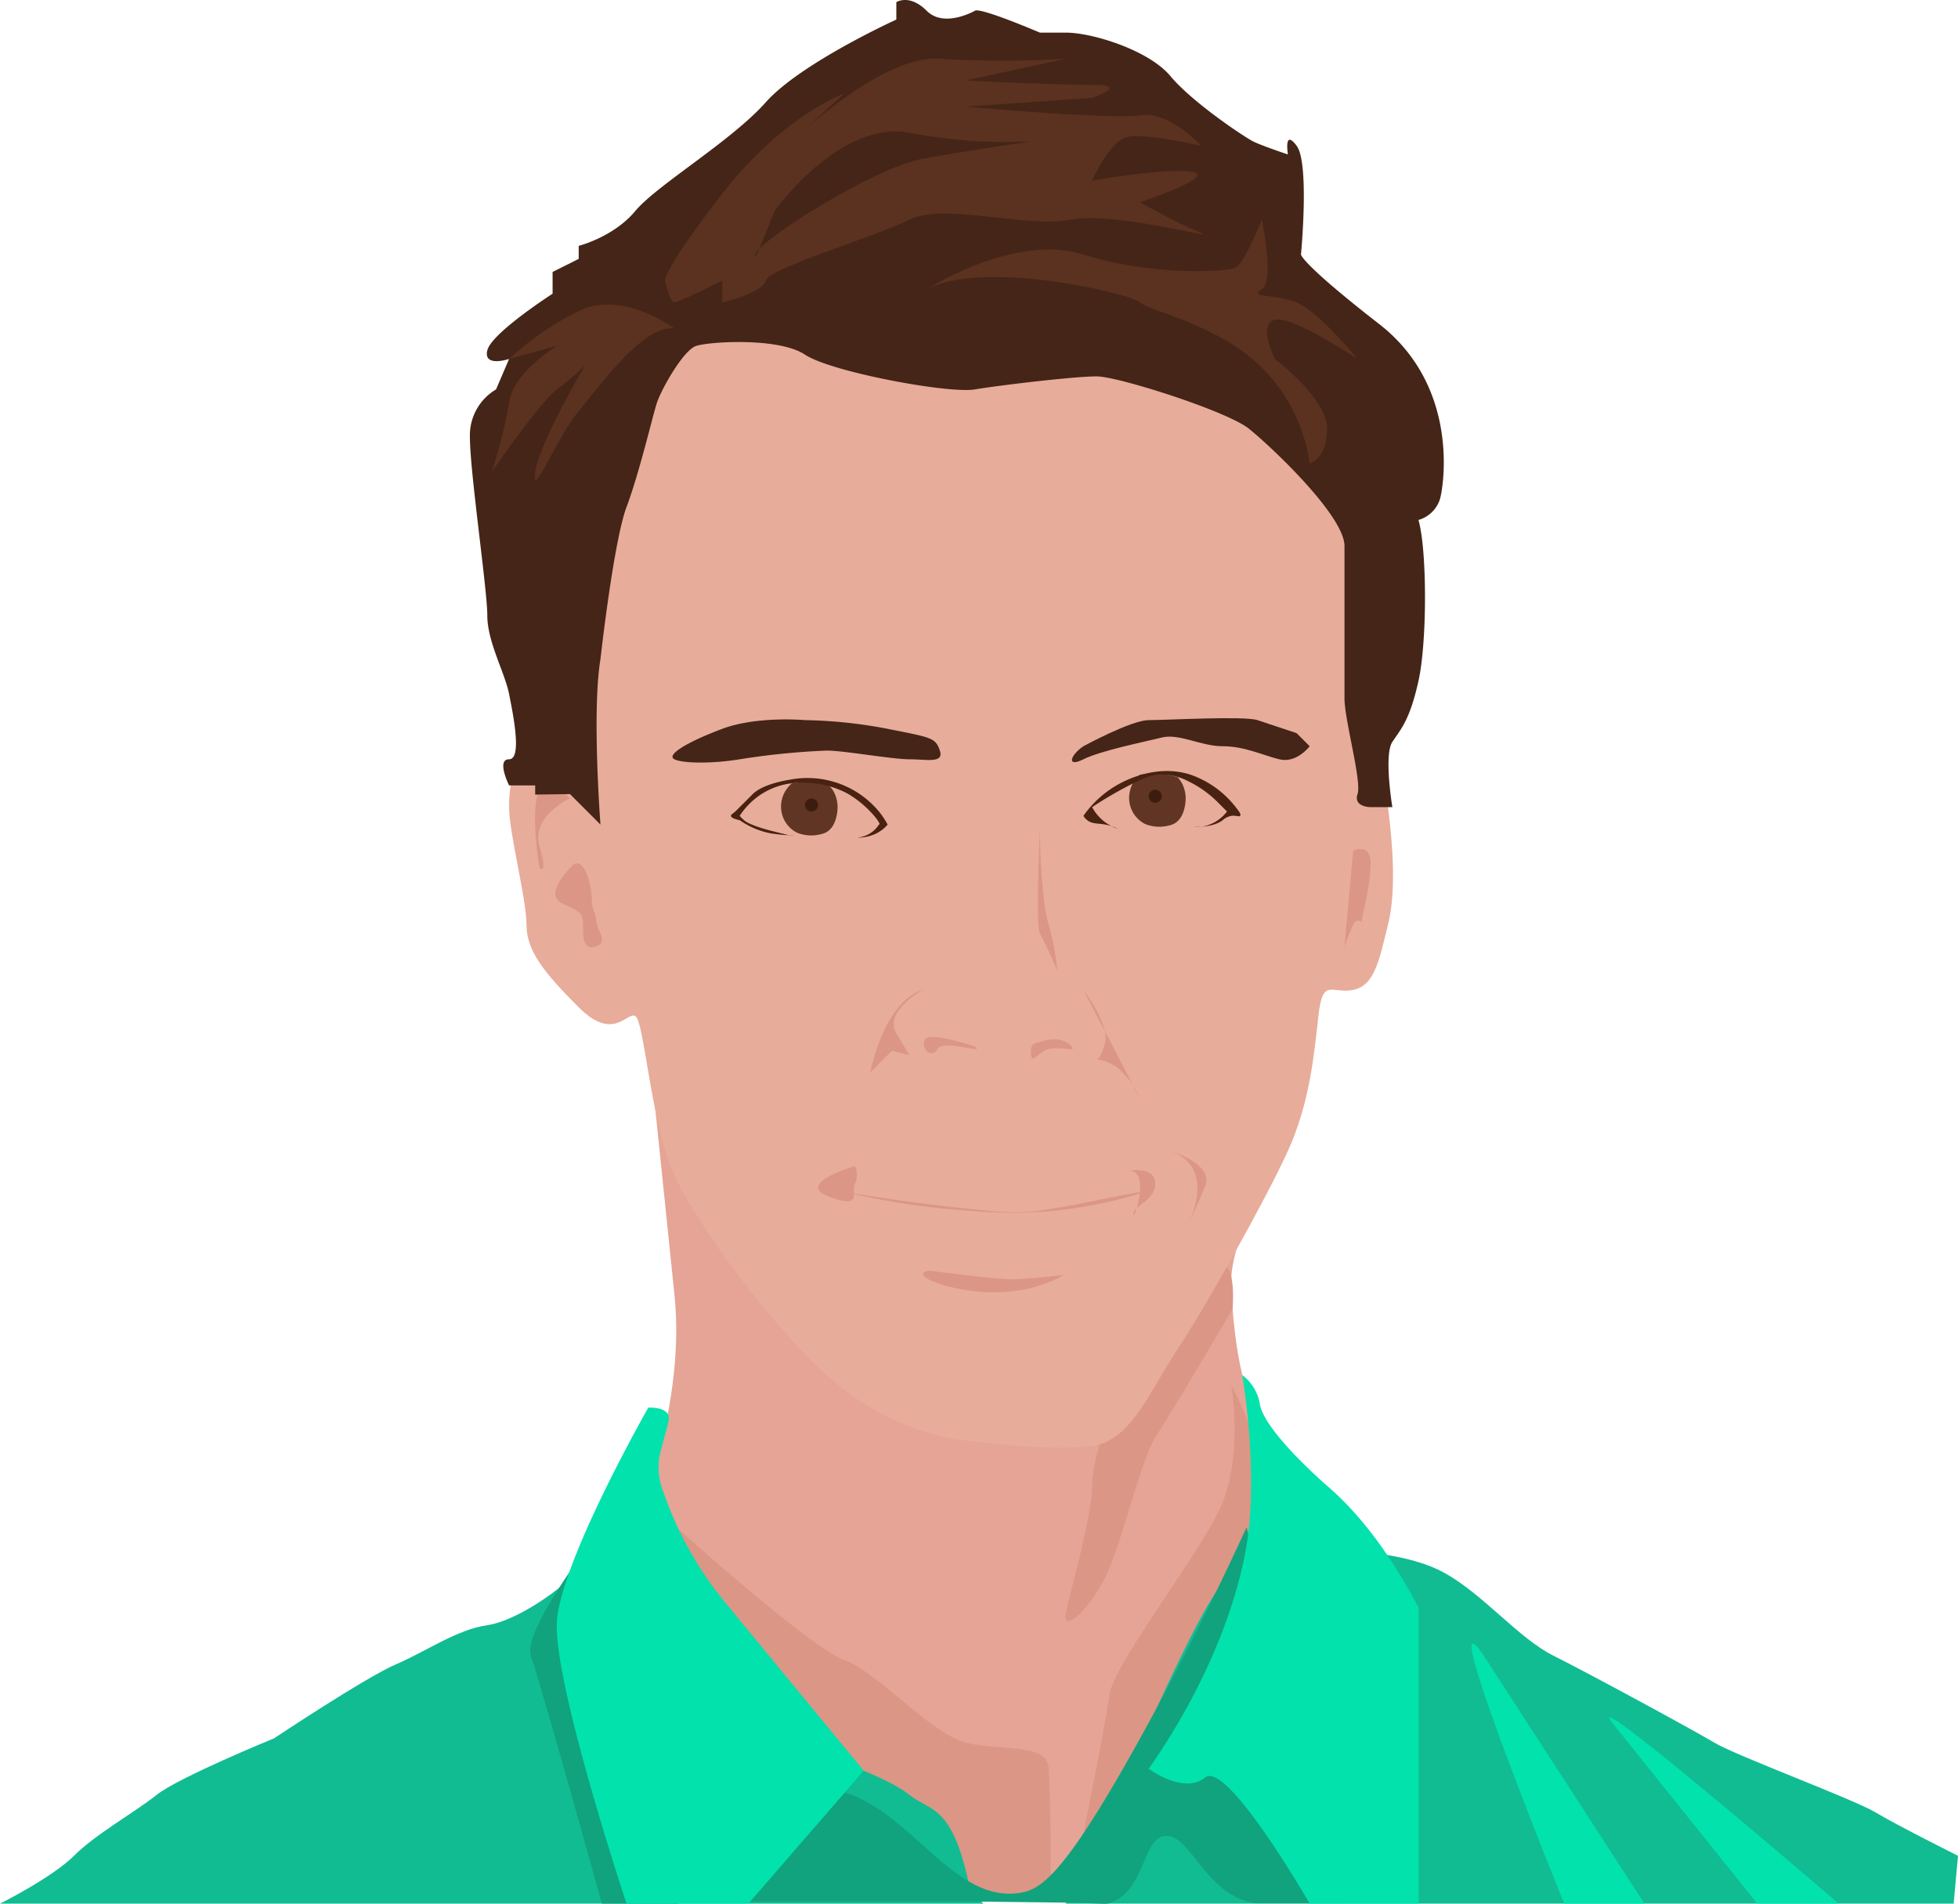 <svg xmlns="http://www.w3.org/2000/svg" viewBox="0 0 450 437.52" xmlns:v="https://vecta.io/nano"><path d="M144 355.5s14-30 11-58l-5.29-51.3L173 275.5l38 34 41 3 27-26 11.82-11.58S282 284.5 283 297.5s2 20 8 35l10 25v50L253.5 436l-34-1-61.5-52.5z" fill="#e5a495"/><path d="M283 318.5s3 17-3 29-24 35-25 42-6 32-6 32v13l27-26 13-37s7-30-6-53zm-127 33s30 27 38 30 20 17 28 19c7.07 1.77 16.49.41 18.58 4.22a3.92 3.92 0 0 1 .42 1.78c.51 7.8.5 24.53.5 28.5a54.55 54.55 0 0 1-21 0L175 390.5s-20-32-19-39zm100-29s-5 12-5 19-5 24-6 29 5 0 9-8 8-27 12-33 17.27-28.67 17.27-28.67S285 281.5 275 296.5s-19 26-19 26z" fill="#db9686"/><path d="M221.5 331s-14-1-28-12-34-38-39-50-6.5-34.5-8.5-35.5-5 6-13-2-12-13-12-19-4-21-4-27 1-10 6-9 3-33 3-33l3-53 21-25 50-15 69 10 40 29 6 56-2 34s5-2 6 6 2 19 0 27-3 14-8 15-7-3-8 6-2 20-7 31-19 36-25 45-10 19-17 22-32.5-.5-32.5-.5z" fill="#e8ac9a"/><path d="M131 183.5s-9 4-7 11 0 5 0 5-5-29 7-16zm0 16s-6 6-2 8 5 2 5 5 0 6 3 5 0-4 0-6-1-2-1-5-2-11-5-7zm180-4s4-2 4 3-2 12-2 13-1-1-2 1a47.8 47.8 0 0 0-2 5l2-22zm-42 69s10 3 8 8-4 9-4 9 7-13-4-17zm-45-24c-8.49-2.72-11-2.43-11.5-1.5a2.57 2.57 0 0 0 .86 2.89 1.55 1.55 0 0 0 1.14.11 2 2 0 0 0 1-1c1.27-1.91 8.79.58 9 0 0-.06 0-.19-.5-.5zm15-1c1.62-.58 4-1.12 6 0 .72.41 1.64 1.19 1.5 1.5s-.78.08-2 0a12.54 12.54 0 0 0-3 0c-2.42.42-3.63 2.62-4.27 2.19-.13-.08-.16-.29-.23-.69s-.31-1.82.5-2.5a3 3 0 0 1 1.5-.5zm0-49s-1 22 0 24 4 8 4 9a54.76 54.76 0 0 0-2-11c-2-7-2-22-2-22zm10 37s6 8 5 12-2 4-2 4a9.33 9.33 0 0 1 6 3 17.13 17.13 0 0 1 4 6zm-37 0s-9 5-6 10l3 5-4-1-5 5s3-16 12-19z" fill="#db9686"/><path d="M249 171.5s11-6 15-6 22-1 25 0l9 3 3 3s-3 4-7 3-8-3-13-3-10-3-14-2-14 3-18 5-3-1 0-3z" fill="#442517"/><path d="M192.5 185.4c0 1.39-.37 4.63-2.6 5.87a4.69 4.69 0 0 1-1.3.46 8.82 8.82 0 0 1-4.33 0 5.91 5.91 0 0 1-1.3-.46 6.76 6.76 0 0 1-3.47-5.87 7.09 7.09 0 0 1 .47-2.53 6.54 6.54 0 0 1 1.05-1.81 5.29 5.29 0 0 1 .95-1 17.71 17.71 0 0 1 7.93.33l.72.22a6.81 6.81 0 0 1 1.17 1.69 7.72 7.72 0 0 1 .71 3.1zm80-2c0 1.39-.37 4.63-2.6 5.87a4.69 4.69 0 0 1-1.3.46 8.82 8.82 0 0 1-4.33 0 5.91 5.91 0 0 1-1.3-.46 6.76 6.76 0 0 1-3.47-5.87 7.09 7.09 0 0 1 .47-2.53 6.68 6.68 0 0 1 1-1.81 5.26 5.26 0 0 1 1-1 17.71 17.71 0 0 1 7.93.33l.72.22a6.81 6.81 0 0 1 1.17 1.69 7.72 7.72 0 0 1 .71 3.1z" fill="#603524"/><path d="M251 185.5a87.14 87.14 0 0 1 9.5-5.5c2.78-1.39 4.2-1.9 6-2a13.47 13.47 0 0 1 6.5 1.5 25.09 25.09 0 0 1 7 5l2 2a9.15 9.15 0 0 1-4 3 7.6 7.6 0 0 1-3.5.5c0-.06 4.05.35 6.5-1.5a4.09 4.09 0 0 1 2-1c1.06-.15 1.78.29 2 0s.06-.68-1-2a22.47 22.47 0 0 0-10.5-7.5c-7.56-2.4-14.6 1.27-16 2a24.14 24.14 0 0 0-8.5 7.5 3.82 3.82 0 0 0 .88 1c1.14.89 2.36.68 4.12 1a11.39 11.39 0 0 1 3 1 10.39 10.39 0 0 1-6-5zm-47 4a7.87 7.87 0 0 1-1 1 8.68 8.68 0 0 1-1.75 1.12 9.74 9.74 0 0 1-4.25.88 6.64 6.64 0 0 0 3-1 6.36 6.36 0 0 0 2-2l.15-.07c.07-.06-.35-1.08-2.15-2.93a24.15 24.15 0 0 0-5-4 18 18 0 0 0-1.82-.89 22.05 22.05 0 0 0-12.43-1.41 16.69 16.69 0 0 0-5.75 2.3 17 17 0 0 0-5 5l.47.51.53.49c1.49 1.3 6.5 2.5 6.5 2.5l4 1a8.34 8.34 0 0 0 1 0 40.59 40.59 0 0 1-5.5-.5 18.72 18.72 0 0 1-7-3c-.91-.2-2-.52-2-1 0-.29.35-.48 1-1l2-2 2-2c2.41-2.36 7.6-3.15 8.85-3.37a21.41 21.41 0 0 1 9.15.37l.83.24A21.26 21.26 0 0 1 202 186.5a18.87 18.87 0 0 1 2 3z" fill="#492211"/><path d="M185 165.5s-11-1-19 2-13 6-11 7 9 1 15 0a169.75 169.75 0 0 1 20-2c4 0 15 2 19 2s8 1 7-2-2-3-12-5a109.18 109.18 0 0 0-19-2zm-47-14s3-27 6-35 6-21 7-24 6-12 9-13 19-2 25 2 33 9 39 8 23-3 28-3 30 8 35 12 22 20 22 27v35c0 5 4 19 3 22s3 3 3 3h5s-2-12 0-15 4-5 6-14 2-30 0-37a7.27 7.27 0 0 0 5-5c1-4 4-26-14-40s-18-16-18-16 2-21-1-25-2 2-2 2-6-2-8-3-14-9-19-15-18-10-24-10h-6s-14-6-15-5h0s-7 4-11 0-7-2-7-2v4s-22 10-30 19-25 19-30 25-13 8-13 8v3l-6 3v5s-14 9-15 13 5 2 5 2l-3 7a12.24 12.24 0 0 0-6 11c0 8 4 35 4 41s4 13 5 18 3 15 0 15 0 6 0 6h6v2.11l8-.11 7 7s-2-26 0-38z" fill="#442517"/><path d="M155 75.5s-12-9-22-4a66.79 66.79 0 0 0-16 11l11-3s-10 6-11 13a113.09 113.09 0 0 1-4 16s11-16 15-19a63.86 63.86 0 0 0 6.5-5.57S124 101.5 123 108.5s5-8 10-14 15-20 22-19zm-2.17-10.85S152 62.5 166 44.5s28-23 28-23l-13 12s21-21 35-20a241.88 241.88 0 0 0 29 0l-23 5s20 1 29 1 0 3 0 3l-29 2s33 3 40 2 14 7 14 7-13-3-17-2-8 10-8 10 17-3 23-2-12 7-12 7 9 5 14 7-20-5-30-3-29-4-37 0-32 11-33 14-10 5-10 5v-5s-10 5-11 5-2.17-4.85-2.17-4.85z" fill="#5b3120"/><path d="M178,48.5s15-21,31-18a115.85,115.85,0,0,0,28,2s-14,2-25,4-37.67,18.8-38.34,21.9S178,48.5,178,48.5Z" fill="#442517"/><path d="M213 66.5s20-13 36-8 33 4 35 3 6-11 6-11 3 14 0 16 3 1 8 3 14 13 14 13-15-10-19-9 0 9 0 9 12 9 12 16-4 8-4 8a38.74 38.74 0 0 0-11-22c-10-10-26-13-28-15s-36-10-49-3z" fill="#5b3120"/><g fill="#3c1c0f"><circle cx="186.5" cy="185" r="1.5"/><circle cx="265.5" cy="183" r="1.5"/></g><path d="M63 399.5s21-14 28-17 14-8 21-9 18-9 20-12 5 13 5 13l14 46 41-16s12 4 17 8 10 2 14 22l3 3h18.89s2.11-3 4.11-6.5 26-63.5 34-69.5 26-5 26-5 14 0 23 5 17 15 25 19 32 17 37 20 32 13 37 16 19 10 19 10l-1 11H0s12-6 17-11 14-10 19-14 27-13 27-13z" fill="#11bc92"/><g fill="#11a37d"><path d="M122 380.5c3.22 9.67 16.33 57 16.33 57H156l-20.5-69.67 2.5-16.33s-18 23-16 29z"/><path d="M286.5 351c-4.83 10.55-12.17 25.88-22 44-19.49 35.91-25.13 39.19-30 40-17.41 2.91-27.62-25.18-48-24-13.37.78-23.79 13.72-31 26h67l25.16.3c6.58.22 6.63.36 7.56 0 8-2.88 7.18-14.33 12.28-15.32 6-1.16 9.49 14 21.2 15.43H309z"/></g><path d="M149 323.5s-9.8 17.15-16 32.24c-2.67 6.47-4.68 12.56-5 16.76-1 14 16 65 16 65h28l26.5-30.56-32.48-39.44A82.16 82.16 0 0 1 152.5 343a15.51 15.51 0 0 1-1-8c.11-.65.41-1.77 1-4 1.11-4.19 1.51-5.1 1-6-.24-.41-1.1-1.57-4.5-1.5zm136.5-7.5a10.52 10.52 0 0 1 2 2 10.34 10.34 0 0 1 2 4.39c.66 6.3 15.54 19.11 15.54 19.11 5.67 4.88 13.18 13.16 21 28v68H301s-19-33-24-29-13-2-13-2c15-21.45 21.58-42.06 23-55 1.46-13.2-.54-28.5-.54-28.5-.31-2.95-.69-5.37-.96-7zm55.5 64.5l36.94 57H359.5s-30.5-75-18.5-57zm30 16l32.86 41h18.72s-61.58-53-51.58-41z" fill="#02e2ac"/><g fill="#db9686"><path d="M196.5 268s-14 4-6 7 5-1 6-3a4.82 4.82 0 0 0 0-4zm63 1s6-1 6 3-5 5-5 7 4-10-1-10zm-46 23s15 2 19 2 12-1 12-1-6 4-16 4-20-4-15-5z"/><path d="M194.5 274a167.72 167.72 0 0 0 25 4c7.52.63 15.14 1.22 25 0s18.05-3.78 18-4-3.05.35-16 3l-6 1c-6.61 1.1-11.84.39-16 0-12.94-1.23-25.66-3.28-30-4z"/></g></svg>